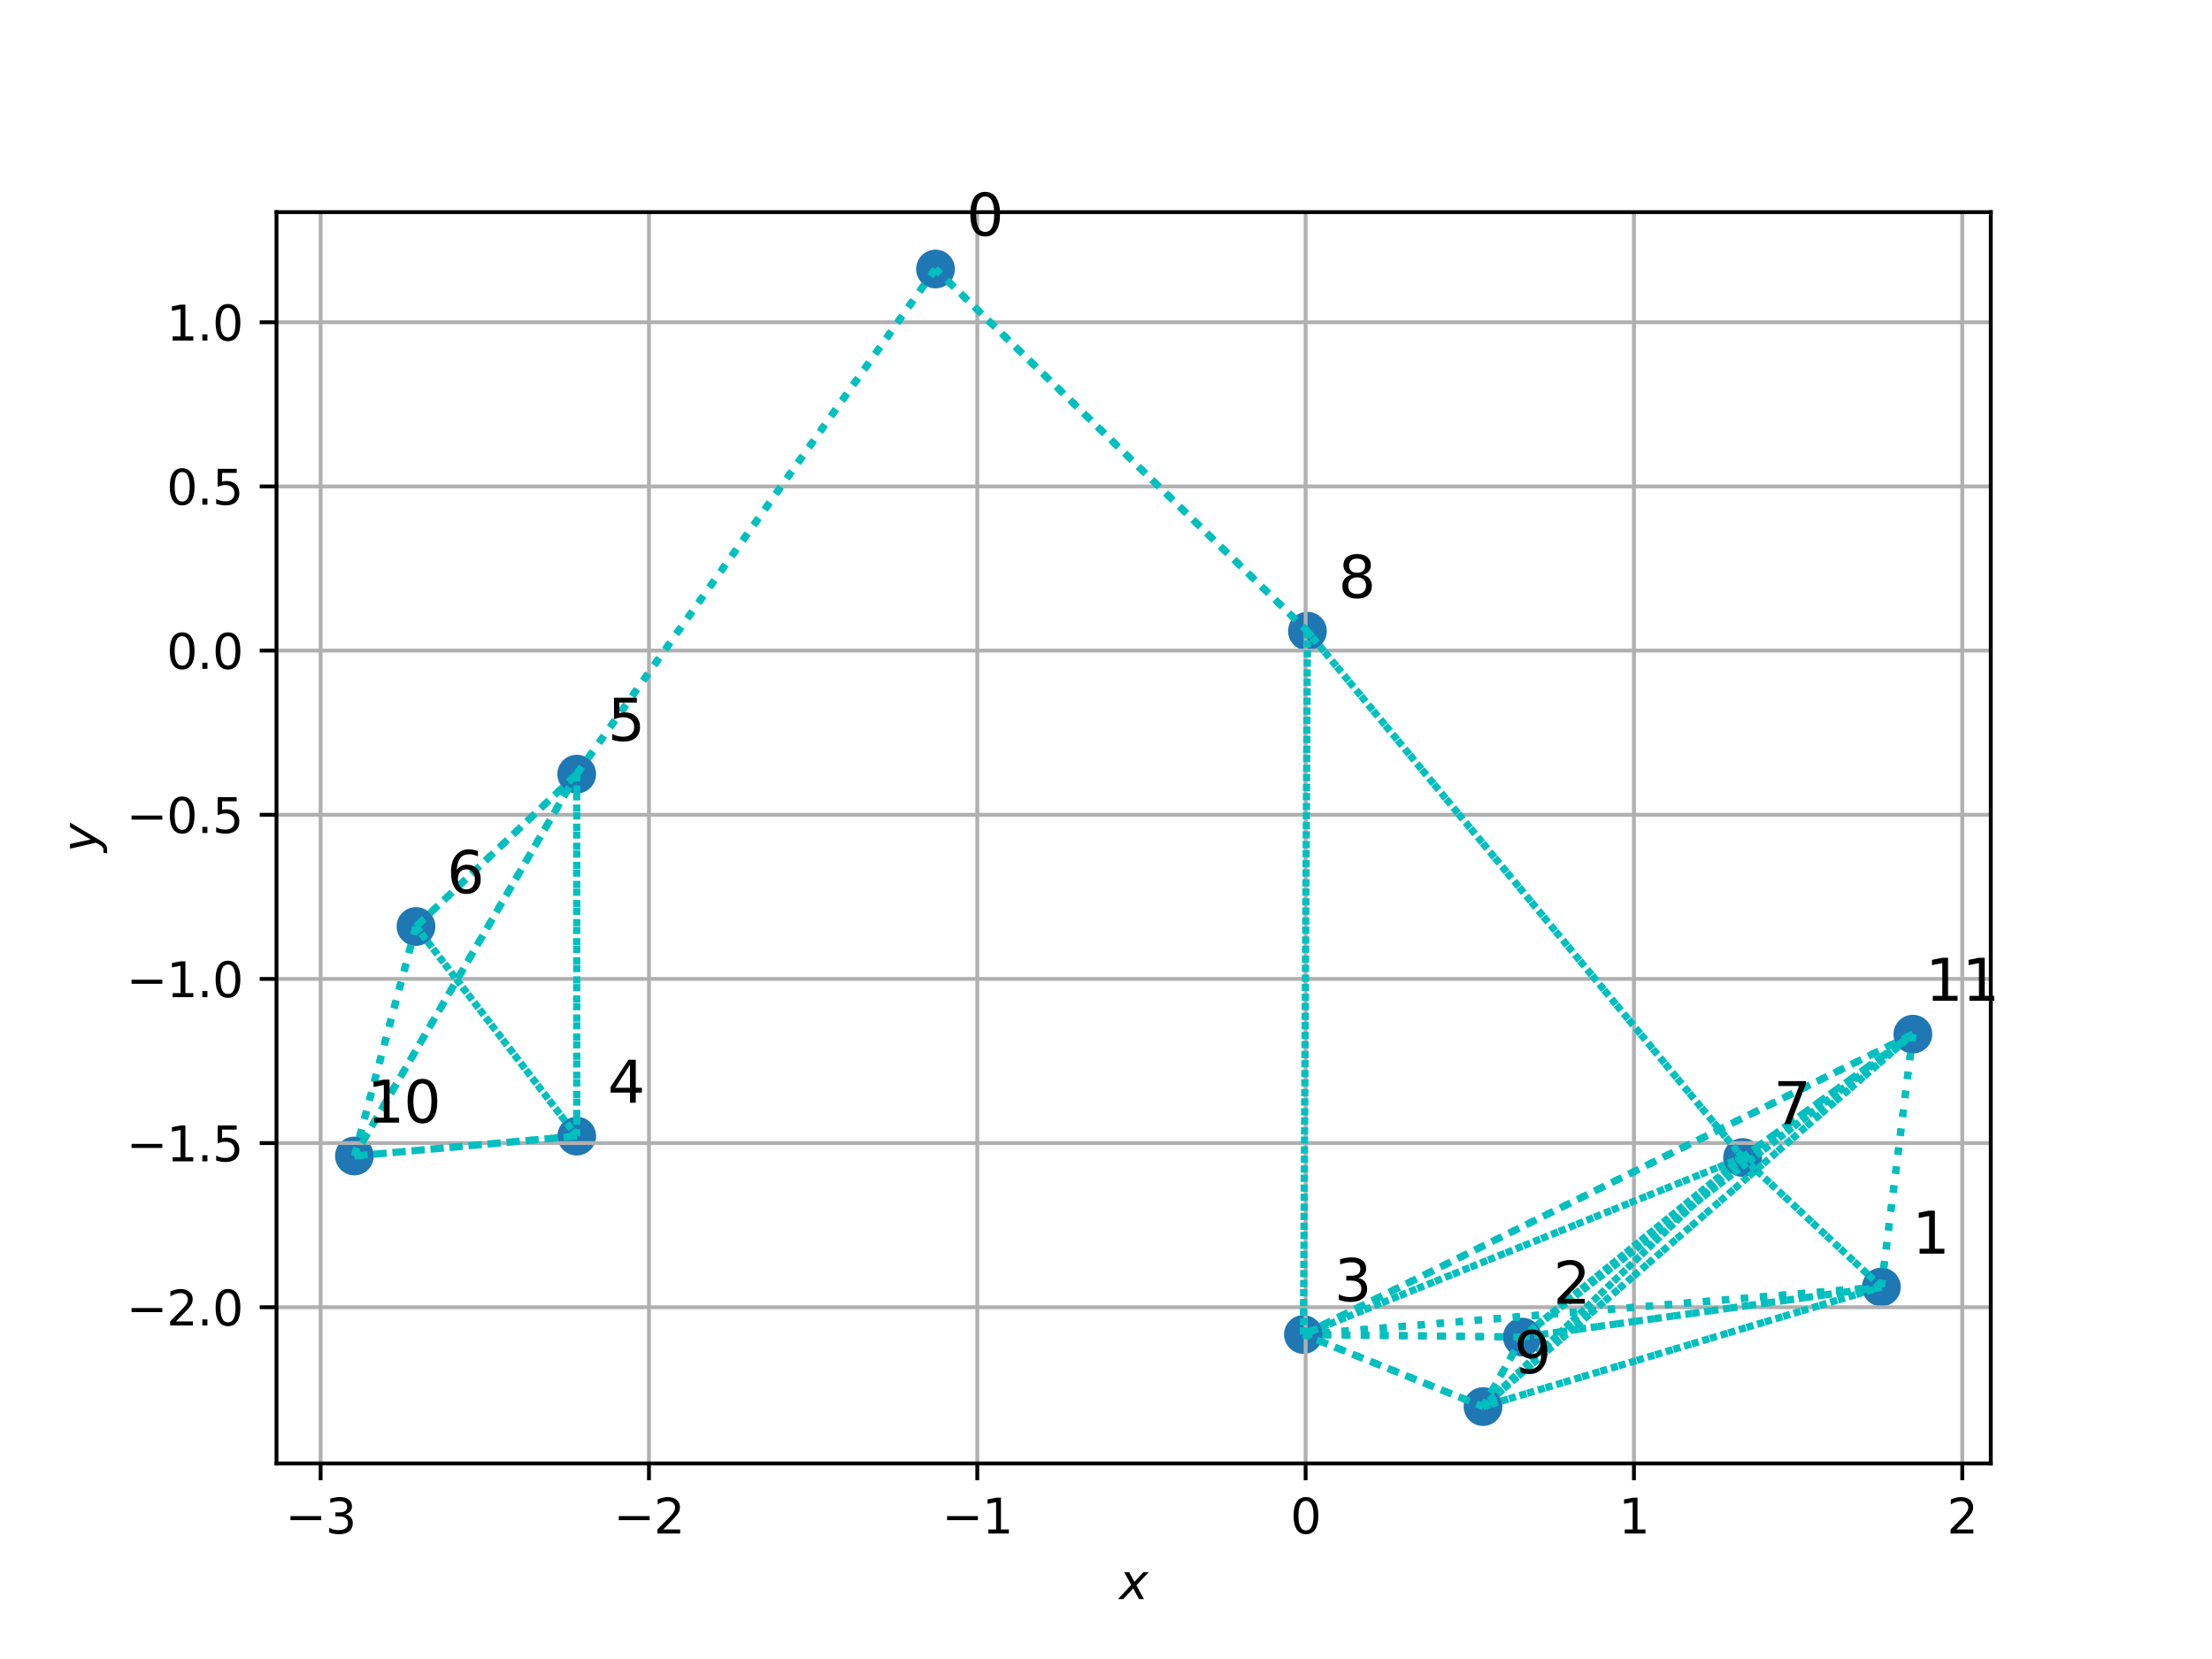 <?xml version="1.0" encoding="utf-8" standalone="no"?>
<!DOCTYPE svg PUBLIC "-//W3C//DTD SVG 1.1//EN"
  "http://www.w3.org/Graphics/SVG/1.1/DTD/svg11.dtd">
<svg xmlns:xlink="http://www.w3.org/1999/xlink" width="460.8pt" height="345.6pt" viewBox="0 0 460.8 345.6" xmlns="http://www.w3.org/2000/svg" version="1.1">
 <defs>
  <style type="text/css">*{stroke-linejoin: round; stroke-linecap: butt}</style>
 </defs>
 <g id="figure_1">
  <g id="patch_1">
   <path d="M 0 345.6 
L 460.8 345.6 
L 460.8 0 
L 0 0 
z
" style="fill: #ffffff"/>
  </g>
  <g id="axes_1">
   <g id="patch_2">
    <path d="M 57.6 304.866 
L 414.72 304.866 
L 414.72 44.19 
L 57.6 44.19 
z
" style="fill: #ffffff"/>
   </g>
   <g id="PathCollection_1">
    <defs>
     <path id="m5306970390" d="M 0 3.536 
C 0.938 3.536 1.837 3.163 2.5 2.5 
C 3.163 1.837 3.536 0.938 3.536 0 
C 3.536 -0.938 3.163 -1.837 2.5 -2.5 
C 1.837 -3.163 0.938 -3.536 0 -3.536 
C -0.938 -3.536 -1.837 -3.163 -2.5 -2.5 
C -3.163 -1.837 -3.536 -0.938 -3.536 0 
C -3.536 0.938 -3.163 1.837 -2.5 2.5 
C -1.837 3.163 -0.938 3.536 0 3.536 
z
" style="stroke: #1f77b4"/>
    </defs>
    <g clip-path="url(#pb10ac6f431)">
     <use xlink:href="#m5306970390" x="194.88" y="56.039" style="fill: #1f77b4; stroke: #1f77b4"/>
     <use xlink:href="#m5306970390" x="391.923" y="268.105" style="fill: #1f77b4; stroke: #1f77b4"/>
     <use xlink:href="#m5306970390" x="317.124" y="278.54" style="fill: #1f77b4; stroke: #1f77b4"/>
     <use xlink:href="#m5306970390" x="271.525" y="278" style="fill: #1f77b4; stroke: #1f77b4"/>
     <use xlink:href="#m5306970390" x="120.149" y="236.675" style="fill: #1f77b4; stroke: #1f77b4"/>
     <use xlink:href="#m5306970390" x="120.141" y="161.263" style="fill: #1f77b4; stroke: #1f77b4"/>
     <use xlink:href="#m5306970390" x="86.657" y="193.003" style="fill: #1f77b4; stroke: #1f77b4"/>
     <use xlink:href="#m5306970390" x="363.012" y="241.126" style="fill: #1f77b4; stroke: #1f77b4"/>
     <use xlink:href="#m5306970390" x="272.365" y="131.477" style="fill: #1f77b4; stroke: #1f77b4"/>
     <use xlink:href="#m5306970390" x="308.943" y="293.017" style="fill: #1f77b4; stroke: #1f77b4"/>
     <use xlink:href="#m5306970390" x="73.833" y="240.813" style="fill: #1f77b4; stroke: #1f77b4"/>
     <use xlink:href="#m5306970390" x="398.487" y="215.432" style="fill: #1f77b4; stroke: #1f77b4"/>
    </g>
   </g>
   <g id="matplotlib.axis_1">
    <g id="xtick_1">
     <g id="line2d_1">
      <path d="M 66.793 304.866 
L 66.793 44.19 
" clip-path="url(#pb10ac6f431)" style="fill: none; stroke: #b0b0b0; stroke-width: 0.8; stroke-linecap: square"/>
     </g>
     <g id="line2d_2">
      <defs>
       <path id="m2390eb5e1b" d="M 0 0 
L 0 3.5 
" style="stroke: #000000; stroke-width: 0.8"/>
      </defs>
      <g>
       <use xlink:href="#m2390eb5e1b" x="66.793" y="304.866" style="stroke: #000000; stroke-width: 0.8"/>
      </g>
     </g>
     <g id="text_1">
      <!-- −3 -->
      <g transform="translate(59.422 319.464) scale(0.1 -0.1)">
       <defs>
        <path id="DejaVuSans-2212" d="M 678 2272 
L 4684 2272 
L 4684 1741 
L 678 1741 
L 678 2272 
z
" transform="scale(0.016)"/>
        <path id="DejaVuSans-33" d="M 2597 2516 
Q 3050 2419 3304 2112 
Q 3559 1806 3559 1356 
Q 3559 666 3084 287 
Q 2609 -91 1734 -91 
Q 1441 -91 1130 -33 
Q 819 25 488 141 
L 488 750 
Q 750 597 1062 519 
Q 1375 441 1716 441 
Q 2309 441 2620 675 
Q 2931 909 2931 1356 
Q 2931 1769 2642 2001 
Q 2353 2234 1838 2234 
L 1294 2234 
L 1294 2753 
L 1863 2753 
Q 2328 2753 2575 2939 
Q 2822 3125 2822 3475 
Q 2822 3834 2567 4026 
Q 2313 4219 1838 4219 
Q 1578 4219 1281 4162 
Q 984 4106 628 3988 
L 628 4550 
Q 988 4650 1302 4700 
Q 1616 4750 1894 4750 
Q 2613 4750 3031 4423 
Q 3450 4097 3450 3541 
Q 3450 3153 3228 2886 
Q 3006 2619 2597 2516 
z
" transform="scale(0.016)"/>
       </defs>
       <use xlink:href="#DejaVuSans-2212"/>
       <use xlink:href="#DejaVuSans-33" transform="translate(83.789 0)"/>
      </g>
     </g>
    </g>
    <g id="xtick_2">
     <g id="line2d_3">
      <path d="M 135.19 304.866 
L 135.19 44.19 
" clip-path="url(#pb10ac6f431)" style="fill: none; stroke: #b0b0b0; stroke-width: 0.8; stroke-linecap: square"/>
     </g>
     <g id="line2d_4">
      <g>
       <use xlink:href="#m2390eb5e1b" x="135.19" y="304.866" style="stroke: #000000; stroke-width: 0.8"/>
      </g>
     </g>
     <g id="text_2">
      <!-- −2 -->
      <g transform="translate(127.819 319.464) scale(0.1 -0.1)">
       <defs>
        <path id="DejaVuSans-32" d="M 1228 531 
L 3431 531 
L 3431 0 
L 469 0 
L 469 531 
Q 828 903 1448 1529 
Q 2069 2156 2228 2338 
Q 2531 2678 2651 2914 
Q 2772 3150 2772 3378 
Q 2772 3750 2511 3984 
Q 2250 4219 1831 4219 
Q 1534 4219 1204 4116 
Q 875 4013 500 3803 
L 500 4441 
Q 881 4594 1212 4672 
Q 1544 4750 1819 4750 
Q 2544 4750 2975 4387 
Q 3406 4025 3406 3419 
Q 3406 3131 3298 2873 
Q 3191 2616 2906 2266 
Q 2828 2175 2409 1742 
Q 1991 1309 1228 531 
z
" transform="scale(0.016)"/>
       </defs>
       <use xlink:href="#DejaVuSans-2212"/>
       <use xlink:href="#DejaVuSans-32" transform="translate(83.789 0)"/>
      </g>
     </g>
    </g>
    <g id="xtick_3">
     <g id="line2d_5">
      <path d="M 203.587 304.866 
L 203.587 44.19 
" clip-path="url(#pb10ac6f431)" style="fill: none; stroke: #b0b0b0; stroke-width: 0.8; stroke-linecap: square"/>
     </g>
     <g id="line2d_6">
      <g>
       <use xlink:href="#m2390eb5e1b" x="203.587" y="304.866" style="stroke: #000000; stroke-width: 0.8"/>
      </g>
     </g>
     <g id="text_3">
      <!-- −1 -->
      <g transform="translate(196.216 319.464) scale(0.1 -0.1)">
       <defs>
        <path id="DejaVuSans-31" d="M 794 531 
L 1825 531 
L 1825 4091 
L 703 3866 
L 703 4441 
L 1819 4666 
L 2450 4666 
L 2450 531 
L 3481 531 
L 3481 0 
L 794 0 
L 794 531 
z
" transform="scale(0.016)"/>
       </defs>
       <use xlink:href="#DejaVuSans-2212"/>
       <use xlink:href="#DejaVuSans-31" transform="translate(83.789 0)"/>
      </g>
     </g>
    </g>
    <g id="xtick_4">
     <g id="line2d_7">
      <path d="M 271.984 304.866 
L 271.984 44.19 
" clip-path="url(#pb10ac6f431)" style="fill: none; stroke: #b0b0b0; stroke-width: 0.8; stroke-linecap: square"/>
     </g>
     <g id="line2d_8">
      <g>
       <use xlink:href="#m2390eb5e1b" x="271.984" y="304.866" style="stroke: #000000; stroke-width: 0.8"/>
      </g>
     </g>
     <g id="text_4">
      <!-- 0 -->
      <g transform="translate(268.803 319.464) scale(0.1 -0.1)">
       <defs>
        <path id="DejaVuSans-30" d="M 2034 4250 
Q 1547 4250 1301 3770 
Q 1056 3291 1056 2328 
Q 1056 1369 1301 889 
Q 1547 409 2034 409 
Q 2525 409 2770 889 
Q 3016 1369 3016 2328 
Q 3016 3291 2770 3770 
Q 2525 4250 2034 4250 
z
M 2034 4750 
Q 2819 4750 3233 4129 
Q 3647 3509 3647 2328 
Q 3647 1150 3233 529 
Q 2819 -91 2034 -91 
Q 1250 -91 836 529 
Q 422 1150 422 2328 
Q 422 3509 836 4129 
Q 1250 4750 2034 4750 
z
" transform="scale(0.016)"/>
       </defs>
       <use xlink:href="#DejaVuSans-30"/>
      </g>
     </g>
    </g>
    <g id="xtick_5">
     <g id="line2d_9">
      <path d="M 340.381 304.866 
L 340.381 44.19 
" clip-path="url(#pb10ac6f431)" style="fill: none; stroke: #b0b0b0; stroke-width: 0.8; stroke-linecap: square"/>
     </g>
     <g id="line2d_10">
      <g>
       <use xlink:href="#m2390eb5e1b" x="340.381" y="304.866" style="stroke: #000000; stroke-width: 0.8"/>
      </g>
     </g>
     <g id="text_5">
      <!-- 1 -->
      <g transform="translate(337.199 319.464) scale(0.1 -0.1)">
       <use xlink:href="#DejaVuSans-31"/>
      </g>
     </g>
    </g>
    <g id="xtick_6">
     <g id="line2d_11">
      <path d="M 408.778 304.866 
L 408.778 44.19 
" clip-path="url(#pb10ac6f431)" style="fill: none; stroke: #b0b0b0; stroke-width: 0.8; stroke-linecap: square"/>
     </g>
     <g id="line2d_12">
      <g>
       <use xlink:href="#m2390eb5e1b" x="408.778" y="304.866" style="stroke: #000000; stroke-width: 0.8"/>
      </g>
     </g>
     <g id="text_6">
      <!-- 2 -->
      <g transform="translate(405.596 319.464) scale(0.1 -0.1)">
       <use xlink:href="#DejaVuSans-32"/>
      </g>
     </g>
    </g>
    <g id="text_7">
     <!-- $x$ -->
     <g transform="translate(233.16 333.142) scale(0.1 -0.1)">
      <defs>
       <path id="DejaVuSans-Oblique-78" d="M 3841 3500 
L 2234 1784 
L 3219 0 
L 2559 0 
L 1819 1388 
L 531 0 
L -166 0 
L 1556 1844 
L 641 3500 
L 1300 3500 
L 1972 2234 
L 3144 3500 
L 3841 3500 
z
" transform="scale(0.016)"/>
      </defs>
      <use xlink:href="#DejaVuSans-Oblique-78" transform="translate(0 0.312)"/>
     </g>
    </g>
   </g>
   <g id="matplotlib.axis_2">
    <g id="ytick_1">
     <g id="line2d_13">
      <path d="M 57.6 272.325 
L 414.72 272.325 
" clip-path="url(#pb10ac6f431)" style="fill: none; stroke: #b0b0b0; stroke-width: 0.8; stroke-linecap: square"/>
     </g>
     <g id="line2d_14">
      <defs>
       <path id="m127e0b8ae5" d="M 0 0 
L -3.5 0 
" style="stroke: #000000; stroke-width: 0.8"/>
      </defs>
      <g>
       <use xlink:href="#m127e0b8ae5" x="57.6" y="272.325" style="stroke: #000000; stroke-width: 0.8"/>
      </g>
     </g>
     <g id="text_8">
      <!-- −2.0 -->
      <g transform="translate(26.317 276.124) scale(0.1 -0.1)">
       <defs>
        <path id="DejaVuSans-2e" d="M 684 794 
L 1344 794 
L 1344 0 
L 684 0 
L 684 794 
z
" transform="scale(0.016)"/>
       </defs>
       <use xlink:href="#DejaVuSans-2212"/>
       <use xlink:href="#DejaVuSans-32" transform="translate(83.789 0)"/>
       <use xlink:href="#DejaVuSans-2e" transform="translate(147.412 0)"/>
       <use xlink:href="#DejaVuSans-30" transform="translate(179.199 0)"/>
      </g>
     </g>
    </g>
    <g id="ytick_2">
     <g id="line2d_15">
      <path d="M 57.6 238.126 
L 414.72 238.126 
" clip-path="url(#pb10ac6f431)" style="fill: none; stroke: #b0b0b0; stroke-width: 0.8; stroke-linecap: square"/>
     </g>
     <g id="line2d_16">
      <g>
       <use xlink:href="#m127e0b8ae5" x="57.6" y="238.126" style="stroke: #000000; stroke-width: 0.8"/>
      </g>
     </g>
     <g id="text_9">
      <!-- −1.5 -->
      <g transform="translate(26.317 241.925) scale(0.1 -0.1)">
       <defs>
        <path id="DejaVuSans-35" d="M 691 4666 
L 3169 4666 
L 3169 4134 
L 1269 4134 
L 1269 2991 
Q 1406 3038 1543 3061 
Q 1681 3084 1819 3084 
Q 2600 3084 3056 2656 
Q 3513 2228 3513 1497 
Q 3513 744 3044 326 
Q 2575 -91 1722 -91 
Q 1428 -91 1123 -41 
Q 819 9 494 109 
L 494 744 
Q 775 591 1075 516 
Q 1375 441 1709 441 
Q 2250 441 2565 725 
Q 2881 1009 2881 1497 
Q 2881 1984 2565 2268 
Q 2250 2553 1709 2553 
Q 1456 2553 1204 2497 
Q 953 2441 691 2322 
L 691 4666 
z
" transform="scale(0.016)"/>
       </defs>
       <use xlink:href="#DejaVuSans-2212"/>
       <use xlink:href="#DejaVuSans-31" transform="translate(83.789 0)"/>
       <use xlink:href="#DejaVuSans-2e" transform="translate(147.412 0)"/>
       <use xlink:href="#DejaVuSans-35" transform="translate(179.199 0)"/>
      </g>
     </g>
    </g>
    <g id="ytick_3">
     <g id="line2d_17">
      <path d="M 57.6 203.928 
L 414.72 203.928 
" clip-path="url(#pb10ac6f431)" style="fill: none; stroke: #b0b0b0; stroke-width: 0.8; stroke-linecap: square"/>
     </g>
     <g id="line2d_18">
      <g>
       <use xlink:href="#m127e0b8ae5" x="57.6" y="203.928" style="stroke: #000000; stroke-width: 0.8"/>
      </g>
     </g>
     <g id="text_10">
      <!-- −1.0 -->
      <g transform="translate(26.317 207.727) scale(0.1 -0.1)">
       <use xlink:href="#DejaVuSans-2212"/>
       <use xlink:href="#DejaVuSans-31" transform="translate(83.789 0)"/>
       <use xlink:href="#DejaVuSans-2e" transform="translate(147.412 0)"/>
       <use xlink:href="#DejaVuSans-30" transform="translate(179.199 0)"/>
      </g>
     </g>
    </g>
    <g id="ytick_4">
     <g id="line2d_19">
      <path d="M 57.6 169.729 
L 414.72 169.729 
" clip-path="url(#pb10ac6f431)" style="fill: none; stroke: #b0b0b0; stroke-width: 0.8; stroke-linecap: square"/>
     </g>
     <g id="line2d_20">
      <g>
       <use xlink:href="#m127e0b8ae5" x="57.6" y="169.729" style="stroke: #000000; stroke-width: 0.8"/>
      </g>
     </g>
     <g id="text_11">
      <!-- −0.5 -->
      <g transform="translate(26.317 173.529) scale(0.1 -0.1)">
       <use xlink:href="#DejaVuSans-2212"/>
       <use xlink:href="#DejaVuSans-30" transform="translate(83.789 0)"/>
       <use xlink:href="#DejaVuSans-2e" transform="translate(147.412 0)"/>
       <use xlink:href="#DejaVuSans-35" transform="translate(179.199 0)"/>
      </g>
     </g>
    </g>
    <g id="ytick_5">
     <g id="line2d_21">
      <path d="M 57.6 135.531 
L 414.72 135.531 
" clip-path="url(#pb10ac6f431)" style="fill: none; stroke: #b0b0b0; stroke-width: 0.8; stroke-linecap: square"/>
     </g>
     <g id="line2d_22">
      <g>
       <use xlink:href="#m127e0b8ae5" x="57.6" y="135.531" style="stroke: #000000; stroke-width: 0.8"/>
      </g>
     </g>
     <g id="text_12">
      <!-- 0.0 -->
      <g transform="translate(34.697 139.33) scale(0.1 -0.1)">
       <use xlink:href="#DejaVuSans-30"/>
       <use xlink:href="#DejaVuSans-2e" transform="translate(63.623 0)"/>
       <use xlink:href="#DejaVuSans-30" transform="translate(95.41 0)"/>
      </g>
     </g>
    </g>
    <g id="ytick_6">
     <g id="line2d_23">
      <path d="M 57.6 101.332 
L 414.72 101.332 
" clip-path="url(#pb10ac6f431)" style="fill: none; stroke: #b0b0b0; stroke-width: 0.8; stroke-linecap: square"/>
     </g>
     <g id="line2d_24">
      <g>
       <use xlink:href="#m127e0b8ae5" x="57.6" y="101.332" style="stroke: #000000; stroke-width: 0.8"/>
      </g>
     </g>
     <g id="text_13">
      <!-- 0.5 -->
      <g transform="translate(34.697 105.132) scale(0.1 -0.1)">
       <use xlink:href="#DejaVuSans-30"/>
       <use xlink:href="#DejaVuSans-2e" transform="translate(63.623 0)"/>
       <use xlink:href="#DejaVuSans-35" transform="translate(95.41 0)"/>
      </g>
     </g>
    </g>
    <g id="ytick_7">
     <g id="line2d_25">
      <path d="M 57.6 67.134 
L 414.72 67.134 
" clip-path="url(#pb10ac6f431)" style="fill: none; stroke: #b0b0b0; stroke-width: 0.8; stroke-linecap: square"/>
     </g>
     <g id="line2d_26">
      <g>
       <use xlink:href="#m127e0b8ae5" x="57.6" y="67.134" style="stroke: #000000; stroke-width: 0.8"/>
      </g>
     </g>
     <g id="text_14">
      <!-- 1.0 -->
      <g transform="translate(34.697 70.933) scale(0.1 -0.1)">
       <use xlink:href="#DejaVuSans-31"/>
       <use xlink:href="#DejaVuSans-2e" transform="translate(63.623 0)"/>
       <use xlink:href="#DejaVuSans-30" transform="translate(95.41 0)"/>
      </g>
     </g>
    </g>
    <g id="text_15">
     <!-- $y$ -->
     <g transform="translate(20.217 177.528) rotate(-90) scale(0.1 -0.1)">
      <defs>
       <path id="DejaVuSans-Oblique-79" d="M 1588 -325 
Q 1188 -997 936 -1164 
Q 684 -1331 294 -1331 
L -159 -1331 
L -63 -850 
L 269 -850 
Q 509 -850 678 -719 
Q 847 -588 1056 -206 
L 1234 128 
L 459 3500 
L 1069 3500 
L 1650 819 
L 3256 3500 
L 3859 3500 
L 1588 -325 
z
" transform="scale(0.016)"/>
      </defs>
      <use xlink:href="#DejaVuSans-Oblique-79" transform="translate(0 0.312)"/>
     </g>
    </g>
   </g>
   <g id="line2d_27">
    <path d="M 194.88 56.039 
L 120.141 161.263 
" clip-path="url(#pb10ac6f431)" style="fill: none; stroke-dasharray: 1.5,2.475; stroke-dashoffset: 0; stroke: #00bfbf; stroke-width: 1.5"/>
   </g>
   <g id="line2d_28">
    <path d="M 194.88 56.039 
L 272.365 131.477 
" clip-path="url(#pb10ac6f431)" style="fill: none; stroke-dasharray: 1.5,2.475; stroke-dashoffset: 0; stroke: #00bfbf; stroke-width: 1.5"/>
   </g>
   <g id="line2d_29">
    <path d="M 391.923 268.105 
L 317.124 278.54 
" clip-path="url(#pb10ac6f431)" style="fill: none; stroke-dasharray: 1.5,2.475; stroke-dashoffset: 0; stroke: #00bfbf; stroke-width: 1.5"/>
   </g>
   <g id="line2d_30">
    <path d="M 391.923 268.105 
L 271.525 278 
" clip-path="url(#pb10ac6f431)" style="fill: none; stroke-dasharray: 1.5,2.475; stroke-dashoffset: 0; stroke: #00bfbf; stroke-width: 1.5"/>
   </g>
   <g id="line2d_31">
    <path d="M 391.923 268.105 
L 363.012 241.126 
" clip-path="url(#pb10ac6f431)" style="fill: none; stroke-dasharray: 1.5,2.475; stroke-dashoffset: 0; stroke: #00bfbf; stroke-width: 1.5"/>
   </g>
   <g id="line2d_32">
    <path d="M 391.923 268.105 
L 308.943 293.017 
" clip-path="url(#pb10ac6f431)" style="fill: none; stroke-dasharray: 1.5,2.475; stroke-dashoffset: 0; stroke: #00bfbf; stroke-width: 1.5"/>
   </g>
   <g id="line2d_33">
    <path d="M 391.923 268.105 
L 398.487 215.432 
" clip-path="url(#pb10ac6f431)" style="fill: none; stroke-dasharray: 1.5,2.475; stroke-dashoffset: 0; stroke: #00bfbf; stroke-width: 1.5"/>
   </g>
   <g id="line2d_34">
    <path d="M 317.124 278.54 
L 391.923 268.105 
" clip-path="url(#pb10ac6f431)" style="fill: none; stroke-dasharray: 1.5,2.475; stroke-dashoffset: 0; stroke: #00bfbf; stroke-width: 1.5"/>
   </g>
   <g id="line2d_35">
    <path d="M 317.124 278.54 
L 271.525 278 
" clip-path="url(#pb10ac6f431)" style="fill: none; stroke-dasharray: 1.5,2.475; stroke-dashoffset: 0; stroke: #00bfbf; stroke-width: 1.5"/>
   </g>
   <g id="line2d_36">
    <path d="M 317.124 278.54 
L 363.012 241.126 
" clip-path="url(#pb10ac6f431)" style="fill: none; stroke-dasharray: 1.5,2.475; stroke-dashoffset: 0; stroke: #00bfbf; stroke-width: 1.5"/>
   </g>
   <g id="line2d_37">
    <path d="M 317.124 278.54 
L 308.943 293.017 
" clip-path="url(#pb10ac6f431)" style="fill: none; stroke-dasharray: 1.5,2.475; stroke-dashoffset: 0; stroke: #00bfbf; stroke-width: 1.5"/>
   </g>
   <g id="line2d_38">
    <path d="M 317.124 278.54 
L 398.487 215.432 
" clip-path="url(#pb10ac6f431)" style="fill: none; stroke-dasharray: 1.5,2.475; stroke-dashoffset: 0; stroke: #00bfbf; stroke-width: 1.5"/>
   </g>
   <g id="line2d_39">
    <path d="M 271.525 278 
L 391.923 268.105 
" clip-path="url(#pb10ac6f431)" style="fill: none; stroke-dasharray: 1.5,2.475; stroke-dashoffset: 0; stroke: #00bfbf; stroke-width: 1.5"/>
   </g>
   <g id="line2d_40">
    <path d="M 271.525 278 
L 317.124 278.54 
" clip-path="url(#pb10ac6f431)" style="fill: none; stroke-dasharray: 1.5,2.475; stroke-dashoffset: 0; stroke: #00bfbf; stroke-width: 1.5"/>
   </g>
   <g id="line2d_41">
    <path d="M 271.525 278 
L 363.012 241.126 
" clip-path="url(#pb10ac6f431)" style="fill: none; stroke-dasharray: 1.5,2.475; stroke-dashoffset: 0; stroke: #00bfbf; stroke-width: 1.5"/>
   </g>
   <g id="line2d_42">
    <path d="M 271.525 278 
L 272.365 131.477 
" clip-path="url(#pb10ac6f431)" style="fill: none; stroke-dasharray: 1.5,2.475; stroke-dashoffset: 0; stroke: #00bfbf; stroke-width: 1.5"/>
   </g>
   <g id="line2d_43">
    <path d="M 271.525 278 
L 308.943 293.017 
" clip-path="url(#pb10ac6f431)" style="fill: none; stroke-dasharray: 1.5,2.475; stroke-dashoffset: 0; stroke: #00bfbf; stroke-width: 1.5"/>
   </g>
   <g id="line2d_44">
    <path d="M 271.525 278 
L 398.487 215.432 
" clip-path="url(#pb10ac6f431)" style="fill: none; stroke-dasharray: 1.5,2.475; stroke-dashoffset: 0; stroke: #00bfbf; stroke-width: 1.5"/>
   </g>
   <g id="line2d_45">
    <path d="M 120.149 236.675 
L 120.141 161.263 
" clip-path="url(#pb10ac6f431)" style="fill: none; stroke-dasharray: 1.5,2.475; stroke-dashoffset: 0; stroke: #00bfbf; stroke-width: 1.5"/>
   </g>
   <g id="line2d_46">
    <path d="M 120.149 236.675 
L 86.657 193.003 
" clip-path="url(#pb10ac6f431)" style="fill: none; stroke-dasharray: 1.5,2.475; stroke-dashoffset: 0; stroke: #00bfbf; stroke-width: 1.5"/>
   </g>
   <g id="line2d_47">
    <path d="M 120.149 236.675 
L 73.833 240.813 
" clip-path="url(#pb10ac6f431)" style="fill: none; stroke-dasharray: 1.5,2.475; stroke-dashoffset: 0; stroke: #00bfbf; stroke-width: 1.5"/>
   </g>
   <g id="line2d_48">
    <path d="M 120.141 161.263 
L 194.88 56.039 
" clip-path="url(#pb10ac6f431)" style="fill: none; stroke-dasharray: 1.5,2.475; stroke-dashoffset: 0; stroke: #00bfbf; stroke-width: 1.5"/>
   </g>
   <g id="line2d_49">
    <path d="M 120.141 161.263 
L 120.149 236.675 
" clip-path="url(#pb10ac6f431)" style="fill: none; stroke-dasharray: 1.5,2.475; stroke-dashoffset: 0; stroke: #00bfbf; stroke-width: 1.5"/>
   </g>
   <g id="line2d_50">
    <path d="M 120.141 161.263 
L 86.657 193.003 
" clip-path="url(#pb10ac6f431)" style="fill: none; stroke-dasharray: 1.5,2.475; stroke-dashoffset: 0; stroke: #00bfbf; stroke-width: 1.5"/>
   </g>
   <g id="line2d_51">
    <path d="M 120.141 161.263 
L 73.833 240.813 
" clip-path="url(#pb10ac6f431)" style="fill: none; stroke-dasharray: 1.5,2.475; stroke-dashoffset: 0; stroke: #00bfbf; stroke-width: 1.5"/>
   </g>
   <g id="line2d_52">
    <path d="M 86.657 193.003 
L 120.149 236.675 
" clip-path="url(#pb10ac6f431)" style="fill: none; stroke-dasharray: 1.5,2.475; stroke-dashoffset: 0; stroke: #00bfbf; stroke-width: 1.5"/>
   </g>
   <g id="line2d_53">
    <path d="M 86.657 193.003 
L 120.141 161.263 
" clip-path="url(#pb10ac6f431)" style="fill: none; stroke-dasharray: 1.5,2.475; stroke-dashoffset: 0; stroke: #00bfbf; stroke-width: 1.5"/>
   </g>
   <g id="line2d_54">
    <path d="M 86.657 193.003 
L 73.833 240.813 
" clip-path="url(#pb10ac6f431)" style="fill: none; stroke-dasharray: 1.5,2.475; stroke-dashoffset: 0; stroke: #00bfbf; stroke-width: 1.5"/>
   </g>
   <g id="line2d_55">
    <path d="M 363.012 241.126 
L 391.923 268.105 
" clip-path="url(#pb10ac6f431)" style="fill: none; stroke-dasharray: 1.5,2.475; stroke-dashoffset: 0; stroke: #00bfbf; stroke-width: 1.5"/>
   </g>
   <g id="line2d_56">
    <path d="M 363.012 241.126 
L 317.124 278.54 
" clip-path="url(#pb10ac6f431)" style="fill: none; stroke-dasharray: 1.5,2.475; stroke-dashoffset: 0; stroke: #00bfbf; stroke-width: 1.5"/>
   </g>
   <g id="line2d_57">
    <path d="M 363.012 241.126 
L 271.525 278 
" clip-path="url(#pb10ac6f431)" style="fill: none; stroke-dasharray: 1.5,2.475; stroke-dashoffset: 0; stroke: #00bfbf; stroke-width: 1.5"/>
   </g>
   <g id="line2d_58">
    <path d="M 363.012 241.126 
L 272.365 131.477 
" clip-path="url(#pb10ac6f431)" style="fill: none; stroke-dasharray: 1.5,2.475; stroke-dashoffset: 0; stroke: #00bfbf; stroke-width: 1.5"/>
   </g>
   <g id="line2d_59">
    <path d="M 363.012 241.126 
L 308.943 293.017 
" clip-path="url(#pb10ac6f431)" style="fill: none; stroke-dasharray: 1.5,2.475; stroke-dashoffset: 0; stroke: #00bfbf; stroke-width: 1.5"/>
   </g>
   <g id="line2d_60">
    <path d="M 363.012 241.126 
L 398.487 215.432 
" clip-path="url(#pb10ac6f431)" style="fill: none; stroke-dasharray: 1.5,2.475; stroke-dashoffset: 0; stroke: #00bfbf; stroke-width: 1.5"/>
   </g>
   <g id="line2d_61">
    <path d="M 272.365 131.477 
L 194.88 56.039 
" clip-path="url(#pb10ac6f431)" style="fill: none; stroke-dasharray: 1.5,2.475; stroke-dashoffset: 0; stroke: #00bfbf; stroke-width: 1.5"/>
   </g>
   <g id="line2d_62">
    <path d="M 272.365 131.477 
L 271.525 278 
" clip-path="url(#pb10ac6f431)" style="fill: none; stroke-dasharray: 1.5,2.475; stroke-dashoffset: 0; stroke: #00bfbf; stroke-width: 1.5"/>
   </g>
   <g id="line2d_63">
    <path d="M 272.365 131.477 
L 363.012 241.126 
" clip-path="url(#pb10ac6f431)" style="fill: none; stroke-dasharray: 1.5,2.475; stroke-dashoffset: 0; stroke: #00bfbf; stroke-width: 1.5"/>
   </g>
   <g id="line2d_64">
    <path d="M 308.943 293.017 
L 391.923 268.105 
" clip-path="url(#pb10ac6f431)" style="fill: none; stroke-dasharray: 1.5,2.475; stroke-dashoffset: 0; stroke: #00bfbf; stroke-width: 1.5"/>
   </g>
   <g id="line2d_65">
    <path d="M 308.943 293.017 
L 317.124 278.54 
" clip-path="url(#pb10ac6f431)" style="fill: none; stroke-dasharray: 1.5,2.475; stroke-dashoffset: 0; stroke: #00bfbf; stroke-width: 1.5"/>
   </g>
   <g id="line2d_66">
    <path d="M 308.943 293.017 
L 271.525 278 
" clip-path="url(#pb10ac6f431)" style="fill: none; stroke-dasharray: 1.5,2.475; stroke-dashoffset: 0; stroke: #00bfbf; stroke-width: 1.5"/>
   </g>
   <g id="line2d_67">
    <path d="M 308.943 293.017 
L 363.012 241.126 
" clip-path="url(#pb10ac6f431)" style="fill: none; stroke-dasharray: 1.5,2.475; stroke-dashoffset: 0; stroke: #00bfbf; stroke-width: 1.5"/>
   </g>
   <g id="line2d_68">
    <path d="M 308.943 293.017 
L 398.487 215.432 
" clip-path="url(#pb10ac6f431)" style="fill: none; stroke-dasharray: 1.5,2.475; stroke-dashoffset: 0; stroke: #00bfbf; stroke-width: 1.5"/>
   </g>
   <g id="line2d_69">
    <path d="M 73.833 240.813 
L 120.149 236.675 
" clip-path="url(#pb10ac6f431)" style="fill: none; stroke-dasharray: 1.5,2.475; stroke-dashoffset: 0; stroke: #00bfbf; stroke-width: 1.5"/>
   </g>
   <g id="line2d_70">
    <path d="M 73.833 240.813 
L 120.141 161.263 
" clip-path="url(#pb10ac6f431)" style="fill: none; stroke-dasharray: 1.5,2.475; stroke-dashoffset: 0; stroke: #00bfbf; stroke-width: 1.5"/>
   </g>
   <g id="line2d_71">
    <path d="M 73.833 240.813 
L 86.657 193.003 
" clip-path="url(#pb10ac6f431)" style="fill: none; stroke-dasharray: 1.5,2.475; stroke-dashoffset: 0; stroke: #00bfbf; stroke-width: 1.5"/>
   </g>
   <g id="line2d_72">
    <path d="M 398.487 215.432 
L 391.923 268.105 
" clip-path="url(#pb10ac6f431)" style="fill: none; stroke-dasharray: 1.5,2.475; stroke-dashoffset: 0; stroke: #00bfbf; stroke-width: 1.5"/>
   </g>
   <g id="line2d_73">
    <path d="M 398.487 215.432 
L 317.124 278.54 
" clip-path="url(#pb10ac6f431)" style="fill: none; stroke-dasharray: 1.5,2.475; stroke-dashoffset: 0; stroke: #00bfbf; stroke-width: 1.5"/>
   </g>
   <g id="line2d_74">
    <path d="M 398.487 215.432 
L 271.525 278 
" clip-path="url(#pb10ac6f431)" style="fill: none; stroke-dasharray: 1.5,2.475; stroke-dashoffset: 0; stroke: #00bfbf; stroke-width: 1.5"/>
   </g>
   <g id="line2d_75">
    <path d="M 398.487 215.432 
L 363.012 241.126 
" clip-path="url(#pb10ac6f431)" style="fill: none; stroke-dasharray: 1.5,2.475; stroke-dashoffset: 0; stroke: #00bfbf; stroke-width: 1.5"/>
   </g>
   <g id="line2d_76">
    <path d="M 398.487 215.432 
L 308.943 293.017 
" clip-path="url(#pb10ac6f431)" style="fill: none; stroke-dasharray: 1.5,2.475; stroke-dashoffset: 0; stroke: #00bfbf; stroke-width: 1.5"/>
   </g>
   <g id="patch_3">
    <path d="M 57.6 304.866 
L 57.6 44.19 
" style="fill: none; stroke: #000000; stroke-width: 0.8; stroke-linejoin: miter; stroke-linecap: square"/>
   </g>
   <g id="patch_4">
    <path d="M 414.72 304.866 
L 414.72 44.19 
" style="fill: none; stroke: #000000; stroke-width: 0.8; stroke-linejoin: miter; stroke-linecap: square"/>
   </g>
   <g id="patch_5">
    <path d="M 57.6 304.866 
L 414.72 304.866 
" style="fill: none; stroke: #000000; stroke-width: 0.8; stroke-linejoin: miter; stroke-linecap: square"/>
   </g>
   <g id="patch_6">
    <path d="M 57.6 44.19 
L 414.72 44.19 
" style="fill: none; stroke: #000000; stroke-width: 0.8; stroke-linejoin: miter; stroke-linecap: square"/>
   </g>
   <g id="text_16">
    <!-- 0 -->
    <g transform="translate(201.322 49.091) scale(0.12 -0.12)">
     <use xlink:href="#DejaVuSans-30"/>
    </g>
   </g>
   <g id="text_17">
    <!-- 1 -->
    <g transform="translate(398.365 261.157) scale(0.12 -0.12)">
     <use xlink:href="#DejaVuSans-31"/>
    </g>
   </g>
   <g id="text_18">
    <!-- 2 -->
    <g transform="translate(323.566 271.592) scale(0.12 -0.12)">
     <use xlink:href="#DejaVuSans-32"/>
    </g>
   </g>
   <g id="text_19">
    <!-- 3 -->
    <g transform="translate(277.967 271.052) scale(0.12 -0.12)">
     <use xlink:href="#DejaVuSans-33"/>
    </g>
   </g>
   <g id="text_20">
    <!-- 4 -->
    <g transform="translate(126.591 229.727) scale(0.12 -0.12)">
     <defs>
      <path id="DejaVuSans-34" d="M 2419 4116 
L 825 1625 
L 2419 1625 
L 2419 4116 
z
M 2253 4666 
L 3047 4666 
L 3047 1625 
L 3713 1625 
L 3713 1100 
L 3047 1100 
L 3047 0 
L 2419 0 
L 2419 1100 
L 313 1100 
L 313 1709 
L 2253 4666 
z
" transform="scale(0.016)"/>
     </defs>
     <use xlink:href="#DejaVuSans-34"/>
    </g>
   </g>
   <g id="text_21">
    <!-- 5 -->
    <g transform="translate(126.583 154.315) scale(0.12 -0.12)">
     <use xlink:href="#DejaVuSans-35"/>
    </g>
   </g>
   <g id="text_22">
    <!-- 6 -->
    <g transform="translate(93.099 186.055) scale(0.12 -0.12)">
     <defs>
      <path id="DejaVuSans-36" d="M 2113 2584 
Q 1688 2584 1439 2293 
Q 1191 2003 1191 1497 
Q 1191 994 1439 701 
Q 1688 409 2113 409 
Q 2538 409 2786 701 
Q 3034 994 3034 1497 
Q 3034 2003 2786 2293 
Q 2538 2584 2113 2584 
z
M 3366 4563 
L 3366 3988 
Q 3128 4100 2886 4159 
Q 2644 4219 2406 4219 
Q 1781 4219 1451 3797 
Q 1122 3375 1075 2522 
Q 1259 2794 1537 2939 
Q 1816 3084 2150 3084 
Q 2853 3084 3261 2657 
Q 3669 2231 3669 1497 
Q 3669 778 3244 343 
Q 2819 -91 2113 -91 
Q 1303 -91 875 529 
Q 447 1150 447 2328 
Q 447 3434 972 4092 
Q 1497 4750 2381 4750 
Q 2619 4750 2861 4703 
Q 3103 4656 3366 4563 
z
" transform="scale(0.016)"/>
     </defs>
     <use xlink:href="#DejaVuSans-36"/>
    </g>
   </g>
   <g id="text_23">
    <!-- 7 -->
    <g transform="translate(369.454 234.177) scale(0.12 -0.12)">
     <defs>
      <path id="DejaVuSans-37" d="M 525 4666 
L 3525 4666 
L 3525 4397 
L 1831 0 
L 1172 0 
L 2766 4134 
L 525 4134 
L 525 4666 
z
" transform="scale(0.016)"/>
     </defs>
     <use xlink:href="#DejaVuSans-37"/>
    </g>
   </g>
   <g id="text_24">
    <!-- 8 -->
    <g transform="translate(278.807 124.529) scale(0.12 -0.12)">
     <defs>
      <path id="DejaVuSans-38" d="M 2034 2216 
Q 1584 2216 1326 1975 
Q 1069 1734 1069 1313 
Q 1069 891 1326 650 
Q 1584 409 2034 409 
Q 2484 409 2743 651 
Q 3003 894 3003 1313 
Q 3003 1734 2745 1975 
Q 2488 2216 2034 2216 
z
M 1403 2484 
Q 997 2584 770 2862 
Q 544 3141 544 3541 
Q 544 4100 942 4425 
Q 1341 4750 2034 4750 
Q 2731 4750 3128 4425 
Q 3525 4100 3525 3541 
Q 3525 3141 3298 2862 
Q 3072 2584 2669 2484 
Q 3125 2378 3379 2068 
Q 3634 1759 3634 1313 
Q 3634 634 3220 271 
Q 2806 -91 2034 -91 
Q 1263 -91 848 271 
Q 434 634 434 1313 
Q 434 1759 690 2068 
Q 947 2378 1403 2484 
z
M 1172 3481 
Q 1172 3119 1398 2916 
Q 1625 2713 2034 2713 
Q 2441 2713 2670 2916 
Q 2900 3119 2900 3481 
Q 2900 3844 2670 4047 
Q 2441 4250 2034 4250 
Q 1625 4250 1398 4047 
Q 1172 3844 1172 3481 
z
" transform="scale(0.016)"/>
     </defs>
     <use xlink:href="#DejaVuSans-38"/>
    </g>
   </g>
   <g id="text_25">
    <!-- 9 -->
    <g transform="translate(315.385 286.069) scale(0.12 -0.12)">
     <defs>
      <path id="DejaVuSans-39" d="M 703 97 
L 703 672 
Q 941 559 1184 500 
Q 1428 441 1663 441 
Q 2288 441 2617 861 
Q 2947 1281 2994 2138 
Q 2813 1869 2534 1725 
Q 2256 1581 1919 1581 
Q 1219 1581 811 2004 
Q 403 2428 403 3163 
Q 403 3881 828 4315 
Q 1253 4750 1959 4750 
Q 2769 4750 3195 4129 
Q 3622 3509 3622 2328 
Q 3622 1225 3098 567 
Q 2575 -91 1691 -91 
Q 1453 -91 1209 -44 
Q 966 3 703 97 
z
M 1959 2075 
Q 2384 2075 2632 2365 
Q 2881 2656 2881 3163 
Q 2881 3666 2632 3958 
Q 2384 4250 1959 4250 
Q 1534 4250 1286 3958 
Q 1038 3666 1038 3163 
Q 1038 2656 1286 2365 
Q 1534 2075 1959 2075 
z
" transform="scale(0.016)"/>
     </defs>
     <use xlink:href="#DejaVuSans-39"/>
    </g>
   </g>
   <g id="text_26">
    <!-- 10 -->
    <g transform="translate(76.457 233.864) scale(0.12 -0.12)">
     <use xlink:href="#DejaVuSans-31"/>
     <use xlink:href="#DejaVuSans-30" transform="translate(63.623 0)"/>
    </g>
   </g>
   <g id="text_27">
    <!-- 11 -->
    <g transform="translate(401.112 208.483) scale(0.12 -0.12)">
     <use xlink:href="#DejaVuSans-31"/>
     <use xlink:href="#DejaVuSans-31" transform="translate(63.623 0)"/>
    </g>
   </g>
  </g>
 </g>
 <defs>
  <clipPath id="pb10ac6f431">
   <rect x="57.6" y="44.19" width="357.12" height="260.676"/>
  </clipPath>
 </defs>
</svg>
